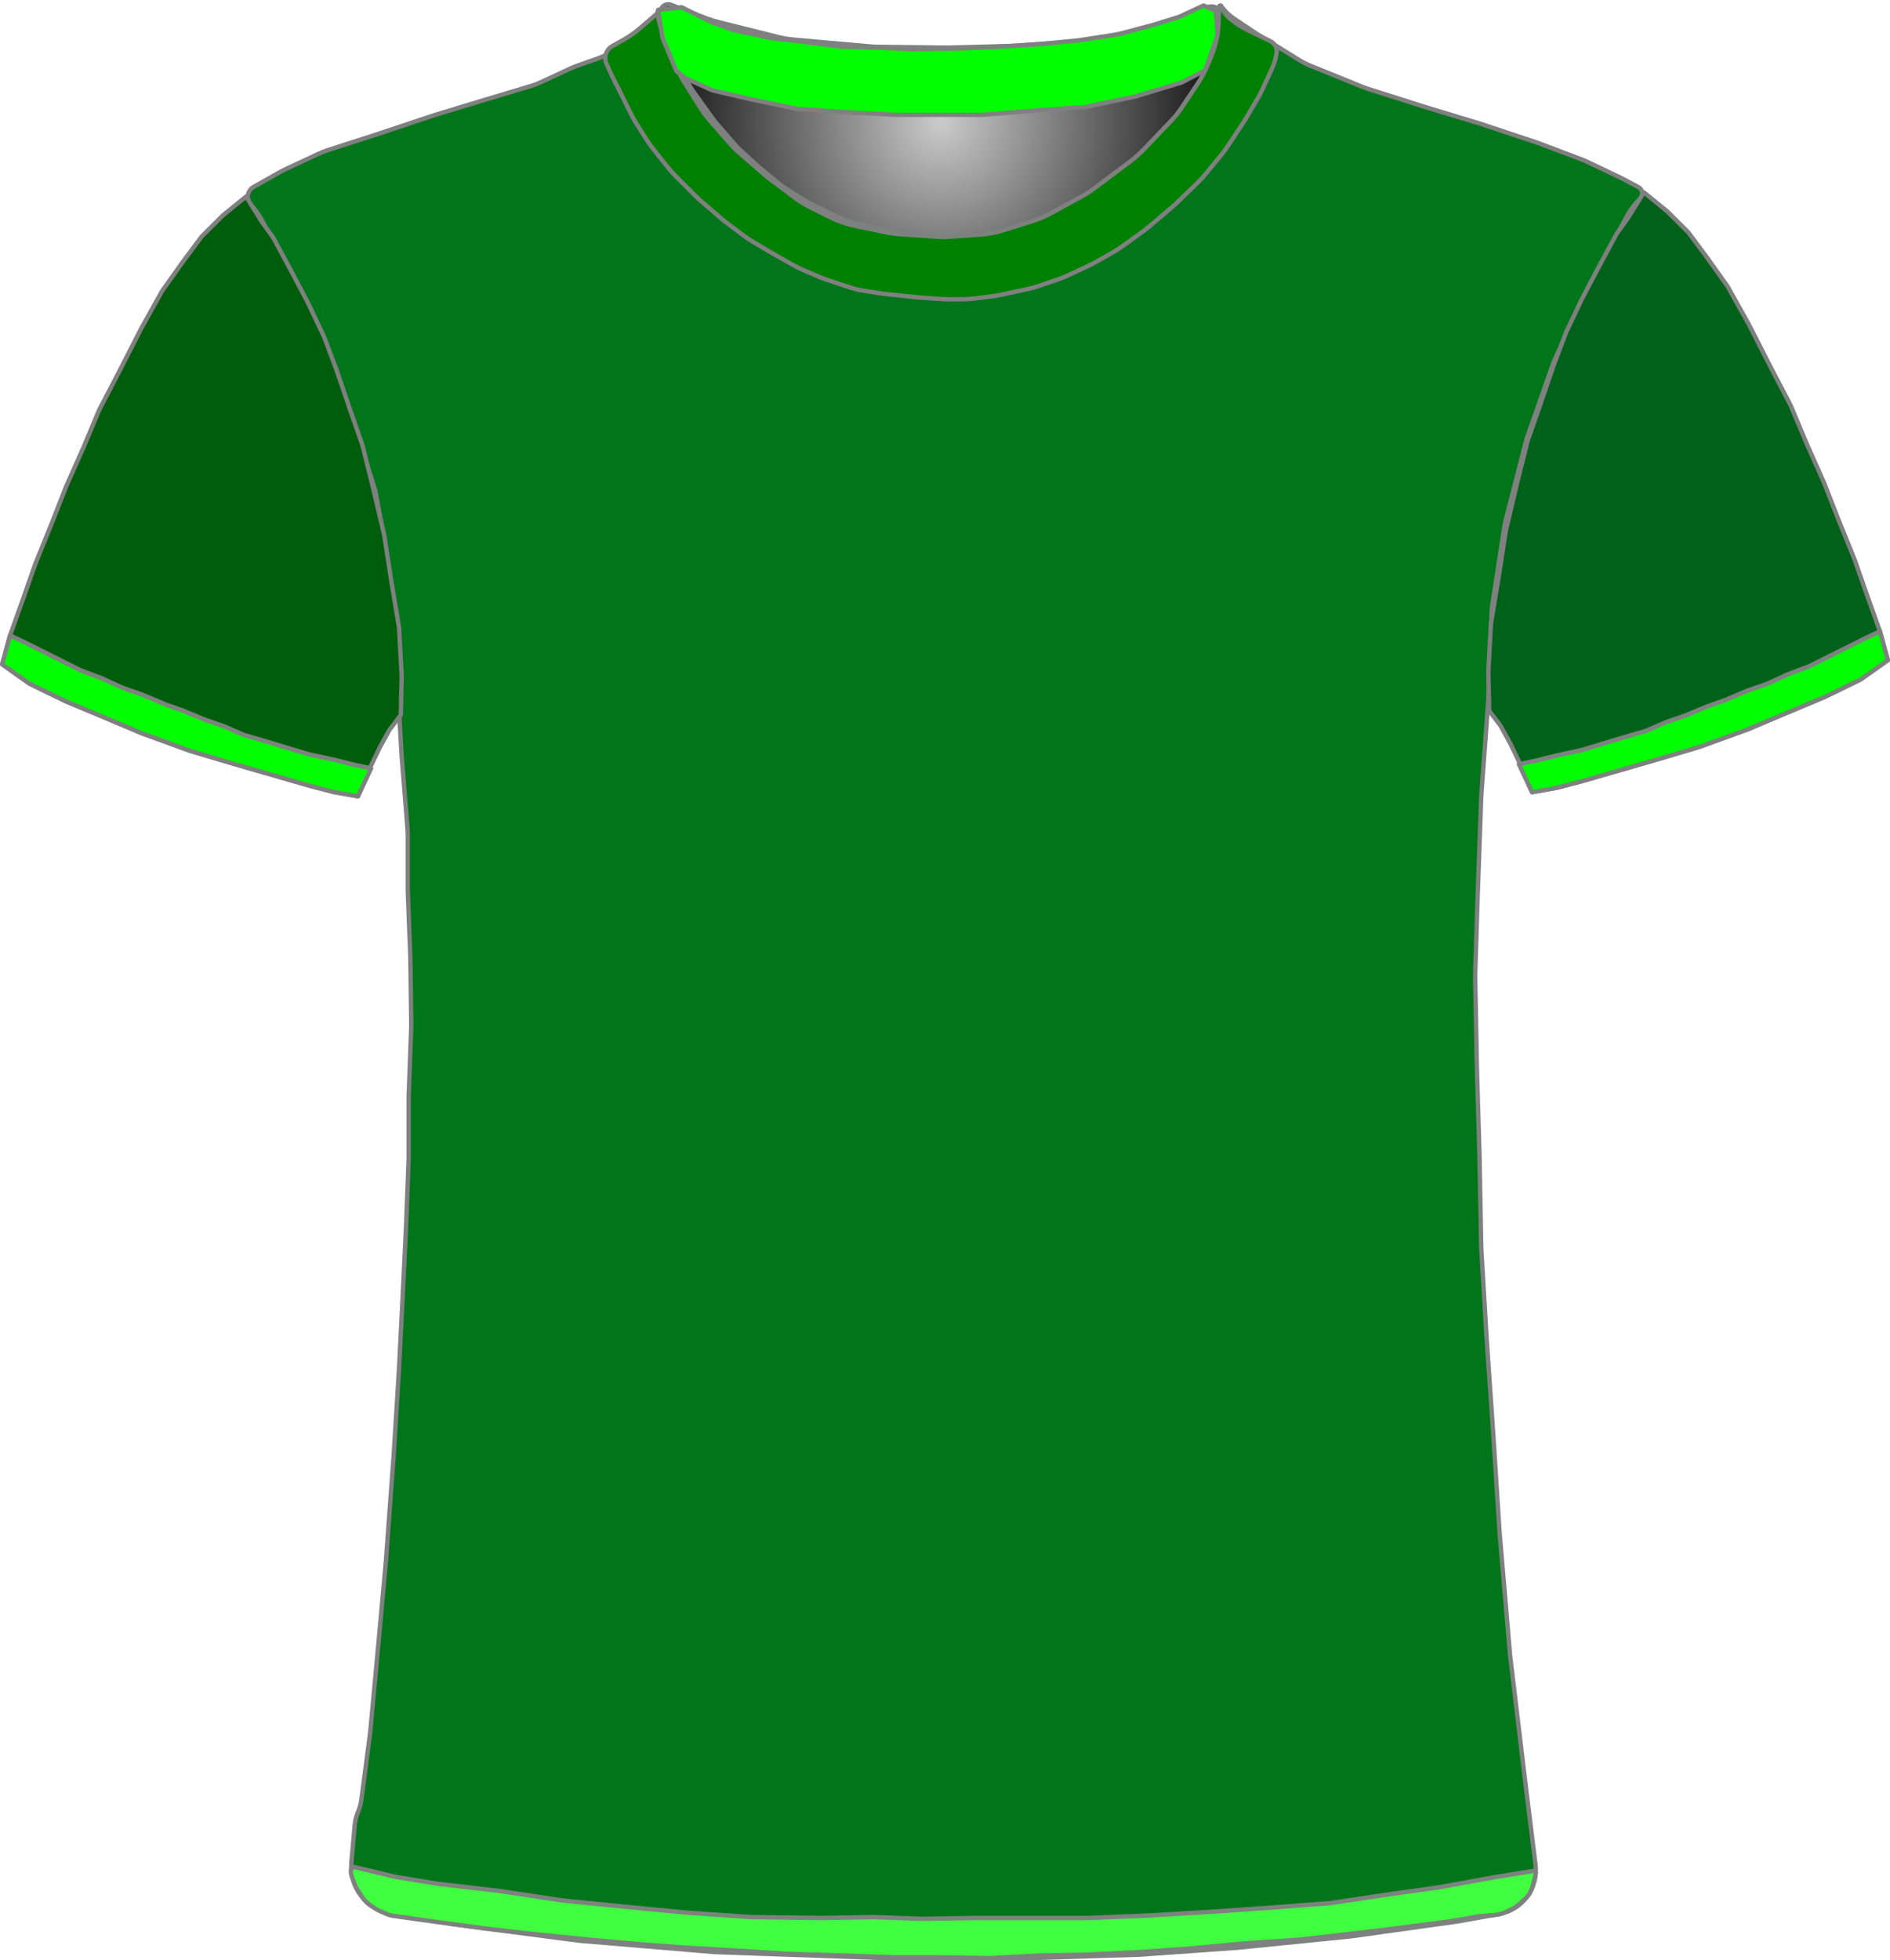 <?xml version="1.0" encoding="UTF-8" standalone="no"?>
<!DOCTYPE svg PUBLIC "-//W3C//DTD SVG 1.1//EN" "http://www.w3.org/Graphics/SVG/1.1/DTD/svg11.dtd">
<svg xmlns="http://www.w3.org/2000/svg" xmlns:xl="http://www.w3.org/1999/xlink" version="1.1" viewBox="-45.703 -204.7 432.405 448.4" width="432.405pt" height="448.4pt" xmlns:dc="http://purl.org/dc/elements/1.1/">
  <defs>
    <radialGradient cx="0" cy="0" r="1" id="Gradient" gradientUnits="userSpaceOnUse">
      <stop offset="0" stop-color="#cbcbcb"/>
      <stop offset="1" stop-color="black"/>
    </radialGradient>
    <radialGradient id="Obj_Gradient" xl:href="#Gradient" gradientTransform="translate(169.557 -176.8) scale(70.263)"/>
  </defs>
  <g stroke="none" stroke-opacity="1" stroke-dasharray="none" fill="none" fill-opacity="1">
    <title>bolivia</title>
    <g>
      <title>Capa 1</title>
      <path d="M 107.803 -203.61 L 115.968 -200.492 C 116.826 -200.164 117.703 -199.888 118.594 -199.666 L 132.311 -196.236 C 133.473 -195.946 134.656 -195.747 135.848 -195.64 L 153.375 -194.079 C 153.962 -194.026 154.552 -193.996 155.142 -193.989 L 170.621 -193.805 C 170.911 -193.802 171.202 -193.804 171.492 -193.811 L 185.915 -194.186 C 186.276 -194.195 186.637 -194.213 186.997 -194.24 L 201.368 -195.291 C 202.359 -195.364 203.345 -195.5 204.319 -195.7 L 215.892 -198.078 C 216.934 -198.293 217.96 -198.579 218.962 -198.935 L 230.714 -203.11 C 231.804 -203.497 233.008 -202.966 233.457 -201.9 L 233.457 -201.9 C 233.979 -200.66 234.131 -199.295 233.894 -197.971 L 233.714 -196.96 C 233.41 -195.259 232.915 -193.597 232.239 -192.007 L 230.696 -188.376 C 230.138 -187.061 229.458 -185.802 228.666 -184.614 L 224.98 -179.085 C 224.233 -177.964 223.388 -176.911 222.456 -175.937 L 216.161 -169.362 C 215.293 -168.456 214.352 -167.622 213.348 -166.868 L 204.973 -160.587 C 204.096 -159.93 203.174 -159.336 202.213 -158.81 L 195.028 -154.879 C 193.717 -154.161 192.339 -153.573 190.914 -153.123 L 184.241 -151.016 C 182.524 -150.474 180.749 -150.135 178.953 -150.007 L 172.067 -149.515 C 170.995 -149.438 169.918 -149.437 168.846 -149.511 L 160.41 -150.093 C 159.375 -150.164 158.347 -150.305 157.332 -150.515 L 150.197 -151.992 C 148.245 -152.395 146.354 -153.051 144.571 -153.943 L 139.912 -156.273 C 138.677 -156.89 137.501 -157.616 136.397 -158.444 L 130.716 -162.706 C 130.276 -163.035 129.849 -163.38 129.435 -163.74 L 123.68 -168.738 C 122.865 -169.445 122.102 -170.209 121.395 -171.023 L 116.989 -176.096 C 116.235 -176.964 115.547 -177.888 114.931 -178.859 L 111.198 -184.747 C 110.837 -185.315 110.502 -185.899 110.192 -186.497 L 108.572 -189.63 C 107.963 -190.808 107.457 -192.036 107.059 -193.301 L 105.779 -197.374 C 105.564 -198.058 105.381 -198.751 105.231 -199.451 L 105.157 -199.8 C 104.962 -200.708 105.069 -201.656 105.462 -202.497 L 105.557 -202.7 C 105.951 -203.545 106.932 -203.942 107.803 -203.61 Z" fill="url(#Obj_Gradient)"/>
      <path d="M 107.803 -203.61 L 115.968 -200.492 C 116.826 -200.164 117.703 -199.888 118.594 -199.666 L 132.311 -196.236 C 133.473 -195.946 134.656 -195.747 135.848 -195.64 L 153.375 -194.079 C 153.962 -194.026 154.552 -193.996 155.142 -193.989 L 170.621 -193.805 C 170.911 -193.802 171.202 -193.804 171.492 -193.811 L 185.915 -194.186 C 186.276 -194.195 186.637 -194.213 186.997 -194.24 L 201.368 -195.291 C 202.359 -195.364 203.345 -195.5 204.319 -195.7 L 215.892 -198.078 C 216.934 -198.293 217.96 -198.579 218.962 -198.935 L 230.714 -203.11 C 231.804 -203.497 233.008 -202.966 233.457 -201.9 L 233.457 -201.9 C 233.979 -200.66 234.131 -199.295 233.894 -197.971 L 233.714 -196.96 C 233.41 -195.259 232.915 -193.597 232.239 -192.007 L 230.696 -188.376 C 230.138 -187.061 229.458 -185.802 228.666 -184.614 L 224.98 -179.085 C 224.233 -177.964 223.388 -176.911 222.456 -175.937 L 216.161 -169.362 C 215.293 -168.456 214.352 -167.622 213.348 -166.868 L 204.973 -160.587 C 204.096 -159.93 203.174 -159.336 202.213 -158.81 L 195.028 -154.879 C 193.717 -154.161 192.339 -153.573 190.914 -153.123 L 184.241 -151.016 C 182.524 -150.474 180.749 -150.135 178.953 -150.007 L 172.067 -149.515 C 170.995 -149.438 169.918 -149.437 168.846 -149.511 L 160.41 -150.093 C 159.375 -150.164 158.347 -150.305 157.332 -150.515 L 150.197 -151.992 C 148.245 -152.395 146.354 -153.051 144.571 -153.943 L 139.912 -156.273 C 138.677 -156.89 137.501 -157.616 136.397 -158.444 L 130.716 -162.706 C 130.276 -163.035 129.849 -163.38 129.435 -163.74 L 123.68 -168.738 C 122.865 -169.445 122.102 -170.209 121.395 -171.023 L 116.989 -176.096 C 116.235 -176.964 115.547 -177.888 114.931 -178.859 L 111.198 -184.747 C 110.837 -185.315 110.502 -185.899 110.192 -186.497 L 108.572 -189.63 C 107.963 -190.808 107.457 -192.036 107.059 -193.301 L 105.779 -197.374 C 105.564 -198.058 105.381 -198.751 105.231 -199.451 L 105.157 -199.8 C 104.962 -200.708 105.069 -201.656 105.462 -202.497 L 105.557 -202.7 C 105.951 -203.545 106.932 -203.942 107.803 -203.61 Z" stroke="#7f8080" stroke-linecap="round" stroke-linejoin="round" stroke-width="1"/>
      <path d="M 43.771 233.064 L 57.513 235.354 C 57.696 235.385 57.88 235.412 58.065 235.436 L 86.418 239.152 C 86.665 239.184 86.912 239.21 87.16 239.231 L 117.403 241.768 C 117.66 241.789 117.917 241.805 118.175 241.814 L 157.106 243.19 C 157.294 243.197 157.482 243.2 157.671 243.2 L 189.138 243.2 C 189.305 243.2 189.471 243.197 189.638 243.192 L 214.673 242.41 C 214.883 242.403 215.093 242.393 215.303 242.378 L 237.351 240.817 C 237.509 240.806 237.667 240.792 237.825 240.776 L 263.086 238.231 C 263.287 238.21 263.489 238.186 263.689 238.158 L 287.482 234.843 C 287.686 234.814 287.89 234.782 288.092 234.746 L 297.288 233.1 C 302.615 232.147 306.266 227.193 305.6 221.823 L 303.392 204.032 C 303.389 204.011 303.387 203.989 303.384 203.968 L 299.82 174.269 C 299.799 174.09 299.78 173.91 299.765 173.73 L 297.403 146.17 C 297.393 146.057 297.385 145.943 297.377 145.829 L 295.991 124.238 C 295.989 124.213 295.987 124.187 295.986 124.162 L 294.393 101.076 C 294.39 101.025 294.387 100.975 294.384 100.924 L 293.207 81.122 C 293.195 80.907 293.186 80.693 293.182 80.478 L 292.79 59.883 C 292.789 59.828 292.787 59.772 292.786 59.717 L 292.191 39.483 C 292.189 39.428 292.188 39.372 292.187 39.317 L 291.796 18.808 C 291.791 18.536 291.792 18.264 291.801 17.993 L 292.387 -.367 C 292.388 -.389 292.389 -.411 292.389 -.433 L 293.177 -22.302 C 293.185 -22.501 293.195 -22.699 293.21 -22.897 L 294.767 -44.118 C 294.781 -44.306 294.792 -44.494 294.799 -44.683 L 295.553 -64.582 C 295.577 -65.193 295.635 -65.803 295.728 -66.408 L 298.467 -84.212 C 298.548 -84.737 298.655 -85.258 298.787 -85.772 L 303.415 -103.73 C 303.531 -104.176 303.665 -104.618 303.818 -105.053 L 309.539 -121.292 C 309.705 -121.764 309.893 -122.227 310.103 -122.681 L 315.634 -134.666 C 315.737 -134.889 315.845 -135.109 315.957 -135.326 L 321.32 -145.668 C 321.365 -145.756 321.412 -145.844 321.459 -145.931 L 326.675 -155.548 C 327.412 -156.907 328.362 -158.14 329.488 -159.2 L 329.488 -159.2 C 330.163 -159.835 330.196 -160.898 329.56 -161.573 C 329.436 -161.705 329.29 -161.817 329.13 -161.902 L 325.916 -163.624 C 325.697 -163.741 325.476 -163.853 325.252 -163.96 L 317.398 -167.709 C 316.992 -167.903 316.577 -168.08 316.156 -168.239 L 306.481 -171.89 C 306.286 -171.963 306.089 -172.033 305.891 -172.099 L 293.197 -176.33 C 293.058 -176.377 292.918 -176.421 292.777 -176.464 L 279.894 -180.368 C 279.823 -180.389 279.753 -180.411 279.683 -180.434 L 267.179 -184.412 C 266.785 -184.537 266.397 -184.678 266.014 -184.833 L 254.038 -189.693 C 253.206 -190.03 252.404 -190.437 251.641 -190.909 L 242.022 -196.856 C 241.866 -196.952 241.712 -197.051 241.56 -197.152 L 236.67 -200.412 C 235.688 -201.067 234.817 -201.873 234.088 -202.8 L 234.088 -202.8 C 233.983 -202.934 233.788 -202.958 233.654 -202.852 C 233.551 -202.771 233.51 -202.635 233.551 -202.511 L 233.688 -202.1 C 234.147 -200.722 234.252 -199.251 233.992 -197.822 L 233.597 -195.649 C 233.326 -194.157 232.844 -192.712 232.166 -191.356 L 230.634 -188.291 C 230.337 -187.698 230.004 -187.123 229.636 -186.571 L 226.432 -181.766 C 226.003 -181.123 225.529 -180.512 225.012 -179.937 L 220.45 -174.868 C 220.409 -174.823 220.367 -174.777 220.326 -174.732 L 214.332 -168.224 C 213.704 -167.543 213.018 -166.917 212.282 -166.354 L 207.258 -162.512 C 206.812 -162.171 206.348 -161.853 205.868 -161.561 L 199.382 -157.606 C 198.72 -157.203 198.03 -156.848 197.317 -156.544 L 190.202 -153.516 C 189.394 -153.173 188.559 -152.896 187.706 -152.689 L 183.627 -151.7 C 182.803 -151.5 181.963 -151.366 181.117 -151.3 L 175.417 -150.85 C 174.998 -150.817 174.578 -150.8 174.158 -150.8 L 167.125 -150.8 C 166.368 -150.8 165.612 -150.854 164.862 -150.961 L 156.916 -152.096 C 156.431 -152.165 155.949 -152.257 155.473 -152.37 L 149.512 -153.79 C 148.366 -154.062 147.254 -154.461 146.196 -154.977 L 139.916 -158.044 C 139.431 -158.281 138.958 -158.543 138.5 -158.827 L 134.288 -161.442 C 133.689 -161.813 133.115 -162.225 132.57 -162.672 L 128.124 -166.324 C 127.9 -166.508 127.681 -166.698 127.468 -166.893 L 123.666 -170.379 C 123.214 -170.793 122.787 -171.232 122.386 -171.695 L 118.267 -176.447 C 117.948 -176.815 117.646 -177.198 117.361 -177.595 L 112.932 -183.764 C 112.437 -184.454 111.997 -185.181 111.618 -185.94 L 109.042 -191.093 C 109.006 -191.164 108.971 -191.236 108.936 -191.308 L 107.688 -193.9 C 106.837 -195.667 106.482 -197.631 106.659 -199.584 L 106.84 -201.567 C 106.863 -201.828 106.67 -202.06 106.409 -202.084 C 106.246 -202.099 106.088 -202.029 105.988 -201.9 L 105.988 -201.9 C 105.325 -201.038 104.545 -200.271 103.67 -199.624 L 99.774 -196.737 C 99.65 -196.646 99.525 -196.556 99.399 -196.468 L 94.776 -193.246 C 93.59 -192.419 92.296 -191.757 90.932 -191.277 L 86.324 -189.659 C 85.834 -189.486 85.352 -189.29 84.881 -189.071 L 78.034 -185.886 C 77.338 -185.563 76.619 -185.289 75.884 -185.069 L 65.013 -181.808 C 64.996 -181.803 64.98 -181.797 64.963 -181.792 L 53.995 -178.463 C 53.857 -178.421 53.72 -178.377 53.583 -178.332 L 40.662 -174.025 C 40.613 -174.008 40.563 -173.992 40.514 -173.976 L 29.147 -170.309 C 28.508 -170.103 27.883 -169.857 27.276 -169.573 L 19.344 -165.86 C 18.974 -165.687 18.61 -165.499 18.254 -165.298 L 12.308 -161.937 C 11.055 -161.229 10.613 -159.639 11.321 -158.386 C 11.399 -158.25 11.488 -158.12 11.588 -158 L 12.452 -156.963 C 13.207 -156.057 13.86 -155.071 14.398 -154.021 L 17.475 -148.021 C 17.55 -147.874 17.628 -147.728 17.708 -147.583 L 21.663 -140.427 C 21.746 -140.276 21.827 -140.123 21.906 -139.969 L 26.014 -131.931 C 26.263 -131.444 26.487 -130.944 26.685 -130.434 L 30.168 -121.452 C 30.181 -121.417 30.195 -121.383 30.209 -121.348 L 33.805 -112.262 C 33.927 -111.954 34.039 -111.642 34.142 -111.327 L 36.764 -103.274 C 36.78 -103.225 36.796 -103.175 36.812 -103.125 L 39.884 -93.367 C 40.086 -92.723 40.248 -92.067 40.368 -91.402 L 42.353 -80.393 C 42.377 -80.264 42.398 -80.136 42.418 -80.007 L 44.124 -69.013 C 44.167 -68.738 44.202 -68.461 44.231 -68.184 L 45.118 -59.487 C 45.165 -59.029 45.192 -58.57 45.199 -58.109 L 45.383 -46.134 C 45.386 -45.911 45.394 -45.689 45.407 -45.467 L 46.178 -31.985 C 46.185 -31.862 46.193 -31.738 46.203 -31.615 L 47.537 -15.041 C 47.571 -14.614 47.588 -14.186 47.588 -13.757 L 47.588 -1.308 C 47.588 -1.103 47.592 -.898 47.6 -.693 L 48.18 14.396 C 48.186 14.532 48.189 14.668 48.191 14.804 L 48.383 29.6 C 48.386 29.867 48.383 30.133 48.373 30.4 L 47.799 45.904 C 47.792 46.101 47.788 46.299 47.788 46.496 L 47.788 60.092 C 47.788 60.297 47.784 60.502 47.776 60.707 L 47.191 75.922 C 47.189 75.974 47.187 76.026 47.184 76.078 L 46.389 92.581 C 46.388 92.594 46.388 92.606 46.387 92.619 L 45.593 108.311 C 45.59 108.37 45.586 108.43 45.583 108.489 L 44.394 127.71 C 44.39 127.77 44.386 127.83 44.382 127.89 L 42.598 152.259 C 42.592 152.353 42.584 152.447 42.575 152.54 L 40.789 172.185 C 40.789 172.195 40.788 172.205 40.787 172.215 L 39.016 191.3 C 38.997 191.5 38.975 191.7 38.949 191.899 L 36.988 206.872 C 36.855 207.886 36.586 208.878 36.188 209.82 L 36.188 209.82 C 35.791 210.76 35.542 211.757 35.451 212.775 L 34.688 221.32 C 34.18 227.007 38.139 232.125 43.771 233.064 Z" fill="#00751a"/>
      <path d="M 43.771 233.064 L 57.513 235.354 C 57.696 235.385 57.88 235.412 58.065 235.436 L 86.418 239.152 C 86.665 239.184 86.912 239.21 87.16 239.231 L 117.403 241.768 C 117.66 241.789 117.917 241.805 118.175 241.814 L 157.106 243.19 C 157.294 243.197 157.482 243.2 157.671 243.2 L 189.138 243.2 C 189.305 243.2 189.471 243.197 189.638 243.192 L 214.673 242.41 C 214.883 242.403 215.093 242.393 215.303 242.378 L 237.351 240.817 C 237.509 240.806 237.667 240.792 237.825 240.776 L 263.086 238.231 C 263.287 238.21 263.489 238.186 263.689 238.158 L 287.482 234.843 C 287.686 234.814 287.89 234.782 288.092 234.746 L 297.288 233.1 C 302.615 232.147 306.266 227.193 305.6 221.823 L 303.392 204.032 C 303.389 204.011 303.387 203.989 303.384 203.968 L 299.82 174.269 C 299.799 174.09 299.78 173.91 299.765 173.73 L 297.403 146.17 C 297.393 146.057 297.385 145.943 297.377 145.829 L 295.991 124.238 C 295.989 124.213 295.987 124.187 295.986 124.162 L 294.393 101.076 C 294.39 101.025 294.387 100.975 294.384 100.924 L 293.207 81.122 C 293.195 80.907 293.186 80.693 293.182 80.478 L 292.79 59.883 C 292.789 59.828 292.787 59.772 292.786 59.717 L 292.191 39.483 C 292.189 39.428 292.188 39.372 292.187 39.317 L 291.796 18.808 C 291.791 18.536 291.792 18.264 291.801 17.993 L 292.387 -.367 C 292.388 -.389 292.389 -.411 292.389 -.433 L 293.177 -22.302 C 293.185 -22.501 293.195 -22.699 293.21 -22.897 L 294.767 -44.118 C 294.781 -44.306 294.792 -44.494 294.799 -44.683 L 295.553 -64.582 C 295.577 -65.193 295.635 -65.803 295.728 -66.408 L 298.467 -84.212 C 298.548 -84.737 298.655 -85.258 298.787 -85.772 L 303.415 -103.73 C 303.531 -104.176 303.665 -104.618 303.818 -105.053 L 309.539 -121.292 C 309.705 -121.764 309.893 -122.227 310.103 -122.681 L 315.634 -134.666 C 315.737 -134.889 315.845 -135.109 315.957 -135.326 L 321.32 -145.668 C 321.365 -145.756 321.412 -145.844 321.459 -145.931 L 326.675 -155.548 C 327.412 -156.907 328.362 -158.14 329.488 -159.2 L 329.488 -159.2 C 330.163 -159.835 330.196 -160.898 329.56 -161.573 C 329.436 -161.705 329.29 -161.817 329.13 -161.902 L 325.916 -163.624 C 325.697 -163.741 325.476 -163.853 325.252 -163.96 L 317.398 -167.709 C 316.992 -167.903 316.577 -168.08 316.156 -168.239 L 306.481 -171.89 C 306.286 -171.963 306.089 -172.033 305.891 -172.099 L 293.197 -176.33 C 293.058 -176.377 292.918 -176.421 292.777 -176.464 L 279.894 -180.368 C 279.823 -180.389 279.753 -180.411 279.683 -180.434 L 267.179 -184.412 C 266.785 -184.537 266.397 -184.678 266.014 -184.833 L 254.038 -189.693 C 253.206 -190.03 252.404 -190.437 251.641 -190.909 L 242.022 -196.856 C 241.866 -196.952 241.712 -197.051 241.56 -197.152 L 236.67 -200.412 C 235.688 -201.067 234.817 -201.873 234.088 -202.8 L 234.088 -202.8 C 233.983 -202.934 233.788 -202.958 233.654 -202.852 C 233.551 -202.771 233.51 -202.635 233.551 -202.511 L 233.688 -202.1 C 234.147 -200.722 234.252 -199.251 233.992 -197.822 L 233.597 -195.649 C 233.326 -194.157 232.844 -192.712 232.166 -191.356 L 230.634 -188.291 C 230.337 -187.698 230.004 -187.123 229.636 -186.571 L 226.432 -181.766 C 226.003 -181.123 225.529 -180.512 225.012 -179.937 L 220.45 -174.868 C 220.409 -174.823 220.367 -174.777 220.326 -174.732 L 214.332 -168.224 C 213.704 -167.543 213.018 -166.917 212.282 -166.354 L 207.258 -162.512 C 206.812 -162.171 206.348 -161.853 205.868 -161.561 L 199.382 -157.606 C 198.72 -157.203 198.03 -156.848 197.317 -156.544 L 190.202 -153.516 C 189.394 -153.173 188.559 -152.896 187.706 -152.689 L 183.627 -151.7 C 182.803 -151.5 181.963 -151.366 181.117 -151.3 L 175.417 -150.85 C 174.998 -150.817 174.578 -150.8 174.158 -150.8 L 167.125 -150.8 C 166.368 -150.8 165.612 -150.854 164.862 -150.961 L 156.916 -152.096 C 156.431 -152.165 155.949 -152.257 155.473 -152.37 L 149.512 -153.79 C 148.366 -154.062 147.254 -154.461 146.196 -154.977 L 139.916 -158.044 C 139.431 -158.281 138.958 -158.543 138.5 -158.827 L 134.288 -161.442 C 133.689 -161.813 133.115 -162.225 132.57 -162.672 L 128.124 -166.324 C 127.9 -166.508 127.681 -166.698 127.468 -166.893 L 123.666 -170.379 C 123.214 -170.793 122.787 -171.232 122.386 -171.695 L 118.267 -176.447 C 117.948 -176.815 117.646 -177.198 117.361 -177.595 L 112.932 -183.764 C 112.437 -184.454 111.997 -185.181 111.618 -185.94 L 109.042 -191.093 C 109.006 -191.164 108.971 -191.236 108.936 -191.308 L 107.688 -193.9 C 106.837 -195.667 106.482 -197.631 106.659 -199.584 L 106.84 -201.567 C 106.863 -201.828 106.67 -202.06 106.409 -202.084 C 106.246 -202.099 106.088 -202.029 105.988 -201.9 L 105.988 -201.9 C 105.325 -201.038 104.545 -200.271 103.67 -199.624 L 99.774 -196.737 C 99.65 -196.646 99.525 -196.556 99.399 -196.468 L 94.776 -193.246 C 93.59 -192.419 92.296 -191.757 90.932 -191.277 L 86.324 -189.659 C 85.834 -189.486 85.352 -189.29 84.881 -189.071 L 78.034 -185.886 C 77.338 -185.563 76.619 -185.289 75.884 -185.069 L 65.013 -181.808 C 64.996 -181.803 64.98 -181.797 64.963 -181.792 L 53.995 -178.463 C 53.857 -178.421 53.72 -178.377 53.583 -178.332 L 40.662 -174.025 C 40.613 -174.008 40.563 -173.992 40.514 -173.976 L 29.147 -170.309 C 28.508 -170.103 27.883 -169.857 27.276 -169.573 L 19.344 -165.86 C 18.974 -165.687 18.61 -165.499 18.254 -165.298 L 12.308 -161.937 C 11.055 -161.229 10.613 -159.639 11.321 -158.386 C 11.399 -158.25 11.488 -158.12 11.588 -158 L 12.452 -156.963 C 13.207 -156.057 13.86 -155.071 14.398 -154.021 L 17.475 -148.021 C 17.55 -147.874 17.628 -147.728 17.708 -147.583 L 21.663 -140.427 C 21.746 -140.276 21.827 -140.123 21.906 -139.969 L 26.014 -131.931 C 26.263 -131.444 26.487 -130.944 26.685 -130.434 L 30.168 -121.452 C 30.181 -121.417 30.195 -121.383 30.209 -121.348 L 33.805 -112.262 C 33.927 -111.954 34.039 -111.642 34.142 -111.327 L 36.764 -103.274 C 36.78 -103.225 36.796 -103.175 36.812 -103.125 L 39.884 -93.367 C 40.086 -92.723 40.248 -92.067 40.368 -91.402 L 42.353 -80.393 C 42.377 -80.264 42.398 -80.136 42.418 -80.007 L 44.124 -69.013 C 44.167 -68.738 44.202 -68.461 44.231 -68.184 L 45.118 -59.487 C 45.165 -59.029 45.192 -58.57 45.199 -58.109 L 45.383 -46.134 C 45.386 -45.911 45.394 -45.689 45.407 -45.467 L 46.178 -31.985 C 46.185 -31.862 46.193 -31.738 46.203 -31.615 L 47.537 -15.041 C 47.571 -14.614 47.588 -14.186 47.588 -13.757 L 47.588 -1.308 C 47.588 -1.103 47.592 -.898 47.6 -.693 L 48.18 14.396 C 48.186 14.532 48.189 14.668 48.191 14.804 L 48.383 29.6 C 48.386 29.867 48.383 30.133 48.373 30.4 L 47.799 45.904 C 47.792 46.101 47.788 46.299 47.788 46.496 L 47.788 60.092 C 47.788 60.297 47.784 60.502 47.776 60.707 L 47.191 75.922 C 47.189 75.974 47.187 76.026 47.184 76.078 L 46.389 92.581 C 46.388 92.594 46.388 92.606 46.387 92.619 L 45.593 108.311 C 45.59 108.37 45.586 108.43 45.583 108.489 L 44.394 127.71 C 44.39 127.77 44.386 127.83 44.382 127.89 L 42.598 152.259 C 42.592 152.353 42.584 152.447 42.575 152.54 L 40.789 172.185 C 40.789 172.195 40.788 172.205 40.787 172.215 L 39.016 191.3 C 38.997 191.5 38.975 191.7 38.949 191.899 L 36.988 206.872 C 36.855 207.886 36.586 208.878 36.188 209.82 L 36.188 209.82 C 35.791 210.76 35.542 211.757 35.451 212.775 L 34.688 221.32 C 34.18 227.007 38.139 232.125 43.771 233.064 Z" stroke="#7f8080" stroke-linecap="round" stroke-linejoin="round" stroke-width="1"/>
      <path d="M -45.203 -52.754 L -39.003 -48.354 L -30.803 -44.354 L -22.203 -40.754 L -13.203 -36.954 L -2.203 -32.954 L 7.197 -30.154 L 16.197 -27.554 L 25.197 -24.954 L 30.597 -23.554 L 36.197 -22.554 L 38.597 -28.354 L 41.197 -33.754 L 43.397 -37.754 L 45.997 -41.154 L 46.197 -50.154 L 45.597 -61.154 L 43.797 -71.954 L 42.197 -82.354 L 39.597 -93.354 L 37.197 -102.954 L 34.397 -110.954 L 31.197 -120.354 L 28.397 -127.754 L 24.797 -135.354 L 20.797 -142.954 L 16.797 -150.354 L 14.197 -153.954 L 10.597 -159.754 L 5.197 -155.354 L .397 -150.554 L -4.203 -144.354 L -8.603 -138.154 L -13.403 -129.554 L -18.203 -120.154 L -23.003 -110.954 L -26.603 -102.354 L -30.603 -93.354 L -33.803 -85.154 L -37.603 -75.754 L -40.403 -67.754 L -43.403 -59.354 Z" fill="#005d0c"/>
      <path d="M -45.203 -52.754 L -39.003 -48.354 L -30.803 -44.354 L -22.203 -40.754 L -13.203 -36.954 L -2.203 -32.954 L 7.197 -30.154 L 16.197 -27.554 L 25.197 -24.954 L 30.597 -23.554 L 36.197 -22.554 L 38.597 -28.354 L 41.197 -33.754 L 43.397 -37.754 L 45.997 -41.154 L 46.197 -50.154 L 45.597 -61.154 L 43.797 -71.954 L 42.197 -82.354 L 39.597 -93.354 L 37.197 -102.954 L 34.397 -110.954 L 31.197 -120.354 L 28.397 -127.754 L 24.797 -135.354 L 20.797 -142.954 L 16.797 -150.354 L 14.197 -153.954 L 10.597 -159.754 L 5.197 -155.354 L .397 -150.554 L -4.203 -144.354 L -8.603 -138.154 L -13.403 -129.554 L -18.203 -120.154 L -23.003 -110.954 L -26.603 -102.354 L -30.603 -93.354 L -33.803 -85.154 L -37.603 -75.754 L -40.403 -67.754 L -43.403 -59.354 Z" stroke="#7f8080" stroke-linecap="round" stroke-linejoin="round" stroke-width="1"/>
      <path d="M 386.203 -53.697 L 380.003 -49.297 L 371.803 -45.297 L 363.203 -41.697 L 354.203 -37.897 L 343.203 -33.897 L 333.803 -31.097 L 324.803 -28.497 L 315.803 -25.897 L 310.403 -24.497 L 304.803 -23.497 L 302.403 -29.297 L 299.803 -34.697 L 297.603 -38.697 L 295.003 -42.097 L 294.803 -51.097 L 295.403 -62.097 L 297.203 -72.897 L 298.803 -83.297 L 301.403 -94.297 L 303.803 -103.897 L 306.603 -111.897 L 309.803 -121.297 L 312.603 -128.697 L 316.203 -136.297 L 320.203 -143.897 L 324.203 -151.297 L 326.803 -154.897 L 330.403 -160.697 L 335.803 -156.297 L 340.603 -151.497 L 345.203 -145.297 L 349.603 -139.097 L 354.403 -130.497 L 359.203 -121.097 L 364.003 -111.897 L 367.603 -103.297 L 371.603 -94.297 L 374.803 -86.097 L 378.603 -76.697 L 381.403 -68.697 L 384.403 -60.297 Z" fill="#006119"/>
      <path d="M 386.203 -53.697 L 380.003 -49.297 L 371.803 -45.297 L 363.203 -41.697 L 354.203 -37.897 L 343.203 -33.897 L 333.803 -31.097 L 324.803 -28.497 L 315.803 -25.897 L 310.403 -24.497 L 304.803 -23.497 L 302.403 -29.297 L 299.803 -34.697 L 297.603 -38.697 L 295.003 -42.097 L 294.803 -51.097 L 295.403 -62.097 L 297.203 -72.897 L 298.803 -83.297 L 301.403 -94.297 L 303.803 -103.897 L 306.603 -111.897 L 309.803 -121.297 L 312.603 -128.697 L 316.203 -136.297 L 320.203 -143.897 L 324.203 -151.297 L 326.803 -154.897 L 330.403 -160.697 L 335.803 -156.297 L 340.603 -151.497 L 345.203 -145.297 L 349.603 -139.097 L 354.403 -130.497 L 359.203 -121.097 L 364.003 -111.897 L 367.603 -103.297 L 371.603 -94.297 L 374.803 -86.097 L 378.603 -76.697 L 381.403 -68.697 L 384.403 -60.297 Z" stroke="#7f8080" stroke-linecap="round" stroke-linejoin="round" stroke-width="1"/>
      <path d="M -45.203 -52.754 L -39.003 -48.354 L -30.803 -44.354 L -22.203 -40.754 L -13.203 -36.954 L -2.203 -32.954 L 7.197 -30.154 L 16.197 -27.554 L 25.197 -24.954 L 30.597 -23.554 L 36.197 -22.554 L 39.197 -28.954 L 35.397 -29.754 L 30.597 -30.954 L 24.997 -32.154 L 18.997 -33.954 L 14.397 -35.354 L 10.197 -36.554 L 5.597 -38.554 L .997 -40.154 L -3.803 -42.154 L -7.803 -43.554 L -13.003 -45.754 L -17.603 -47.354 L -22.403 -49.554 L -27.203 -51.354 L -31.203 -53.354 L -35.603 -55.554 L -40.003 -57.754 L -43.403 -59.354 Z" fill="lime"/>
      <path d="M -45.203 -52.754 L -39.003 -48.354 L -30.803 -44.354 L -22.203 -40.754 L -13.203 -36.954 L -2.203 -32.954 L 7.197 -30.154 L 16.197 -27.554 L 25.197 -24.954 L 30.597 -23.554 L 36.197 -22.554 L 39.197 -28.954 L 35.397 -29.754 L 30.597 -30.954 L 24.997 -32.154 L 18.997 -33.954 L 14.397 -35.354 L 10.197 -36.554 L 5.597 -38.554 L .997 -40.154 L -3.803 -42.154 L -7.803 -43.554 L -13.003 -45.754 L -17.603 -47.354 L -22.403 -49.554 L -27.203 -51.354 L -31.203 -53.354 L -35.603 -55.554 L -40.003 -57.754 L -43.403 -59.354 Z" stroke="#7f8080" stroke-linecap="round" stroke-linejoin="round" stroke-width="1"/>
      <path d="M 386.203 -53.697 L 380.003 -49.297 L 371.803 -45.297 L 363.203 -41.697 L 354.203 -37.897 L 343.203 -33.897 L 333.803 -31.097 L 324.803 -28.497 L 315.803 -25.897 L 310.403 -24.497 L 304.803 -23.497 L 301.803 -29.897 L 305.603 -30.697 L 310.403 -31.897 L 316.003 -33.097 L 322.003 -34.897 L 326.603 -36.297 L 330.803 -37.497 L 335.403 -39.497 L 340.003 -41.097 L 344.803 -43.097 L 348.803 -44.497 L 354.003 -46.697 L 358.603 -48.297 L 363.403 -50.497 L 368.203 -52.297 L 372.203 -54.297 L 376.603 -56.497 L 381.003 -58.697 L 384.403 -60.297 Z" fill="lime"/>
      <path d="M 386.203 -53.697 L 380.003 -49.297 L 371.803 -45.297 L 363.203 -41.697 L 354.203 -37.897 L 343.203 -33.897 L 333.803 -31.097 L 324.803 -28.497 L 315.803 -25.897 L 310.403 -24.497 L 304.803 -23.497 L 301.803 -29.897 L 305.603 -30.697 L 310.403 -31.897 L 316.003 -33.097 L 322.003 -34.897 L 326.603 -36.297 L 330.803 -37.497 L 335.403 -39.497 L 340.003 -41.097 L 344.803 -43.097 L 348.803 -44.497 L 354.003 -46.697 L 358.603 -48.297 L 363.403 -50.497 L 368.203 -52.297 L 372.203 -54.297 L 376.603 -56.497 L 381.003 -58.697 L 384.403 -60.297 Z" stroke="#7f8080" stroke-linecap="round" stroke-linejoin="round" stroke-width="1"/>
      <path d="M 105.369 -202.236 L 100.64 -198.183 C 99.49 -197.197 98.245 -196.327 96.924 -195.586 L 94.397 -194.168 C 92.962 -193.363 92.381 -191.594 93.06 -190.095 L 94.077 -187.848 C 94.199 -187.58 94.326 -187.313 94.457 -187.05 L 96.26 -183.445 L 98.747 -178.471 C 99.089 -177.788 99.464 -177.122 99.872 -176.475 L 102.199 -172.792 C 102.639 -172.095 103.117 -171.422 103.629 -170.776 L 107.04 -166.478 C 107.586 -165.79 108.171 -165.134 108.792 -164.513 L 113.458 -159.847 C 113.859 -159.446 114.275 -159.06 114.704 -158.69 L 119.268 -154.756 C 119.662 -154.416 120.068 -154.089 120.485 -153.776 L 124.46 -150.795 C 125.126 -150.296 125.819 -149.833 126.535 -149.408 L 130.668 -146.959 C 130.796 -146.883 130.924 -146.809 131.054 -146.735 L 135.751 -144.073 C 136.49 -143.655 137.251 -143.278 138.031 -142.943 L 141.58 -141.422 C 142.166 -141.171 142.763 -140.944 143.367 -140.743 L 148.385 -139.07 C 149.633 -138.654 150.913 -138.346 152.213 -138.149 L 156.312 -137.528 C 156.677 -137.473 157.043 -137.426 157.411 -137.389 L 164.292 -136.683 C 164.537 -136.658 164.783 -136.637 165.029 -136.619 L 169.556 -136.302 C 170.092 -136.264 170.629 -136.245 171.166 -136.245 L 174.428 -136.245 C 175.382 -136.245 176.334 -136.305 177.281 -136.423 L 181.269 -136.921 C 181.929 -137.004 182.585 -137.115 183.236 -137.254 L 189.318 -138.558 C 190.212 -138.749 191.093 -138.994 191.958 -139.29 L 196.467 -140.836 C 197.262 -141.109 198.041 -141.425 198.801 -141.782 L 203.634 -144.057 C 204.184 -144.316 204.724 -144.596 205.252 -144.898 L 209.02 -147.051 C 209.713 -147.447 210.384 -147.879 211.032 -148.344 L 215.708 -151.705 C 216.209 -152.065 216.695 -152.445 217.165 -152.844 L 222.486 -157.359 C 222.868 -157.683 223.24 -158.02 223.6 -158.368 L 228.3 -162.916 C 228.939 -163.535 229.542 -164.191 230.106 -164.879 L 233.899 -169.516 C 234.406 -170.135 234.88 -170.78 235.319 -171.449 L 238.937 -176.953 C 239.152 -177.281 239.359 -177.615 239.557 -177.953 L 242.08 -182.257 C 242.466 -182.915 242.819 -183.593 243.138 -184.286 L 245.257 -188.897 C 245.79 -190.057 246.161 -191.285 246.36 -192.545 L 246.36 -192.545 C 246.538 -193.675 245.959 -194.788 244.932 -195.29 L 239.638 -197.878 C 238.324 -198.521 237.089 -199.315 235.96 -200.245 L 235.554 -200.58 C 234.709 -201.275 234.086 -202.201 233.76 -203.245 L 233.76 -203.245 C 233.713 -203.395 233.554 -203.478 233.405 -203.431 C 233.29 -203.395 233.21 -203.29 233.206 -203.17 L 233.097 -199.747 C 233.006 -196.904 232.389 -194.102 231.276 -191.484 L 230.399 -189.421 C 229.841 -188.107 229.161 -186.847 228.369 -185.659 L 224.683 -180.13 C 223.936 -179.009 223.091 -177.956 222.159 -176.982 L 215.864 -170.408 C 214.996 -169.501 214.055 -168.667 213.051 -167.914 L 204.676 -161.632 C 203.8 -160.975 202.877 -160.381 201.916 -159.855 L 194.731 -155.924 C 193.42 -155.207 192.042 -154.619 190.617 -154.169 L 183.944 -152.061 C 182.227 -151.519 180.452 -151.18 178.657 -151.052 L 171.77 -150.56 C 170.698 -150.484 169.622 -150.482 168.549 -150.556 L 160.113 -151.138 C 159.079 -151.209 158.05 -151.351 157.035 -151.561 L 149.9 -153.037 C 147.948 -153.441 146.057 -154.097 144.274 -154.988 L 139.615 -157.318 C 138.381 -157.935 137.204 -158.662 136.101 -159.49 L 130.419 -163.751 C 129.98 -164.08 129.552 -164.425 129.138 -164.785 L 123.383 -169.783 C 122.568 -170.49 121.805 -171.254 121.098 -172.068 L 116.692 -177.141 C 115.938 -178.009 115.25 -178.933 114.635 -179.904 L 110.901 -185.792 C 110.54 -186.361 110.205 -186.945 109.896 -187.543 L 108.275 -190.675 C 107.666 -191.853 107.16 -193.081 106.762 -194.346 L 105.482 -198.42 C 105.267 -199.103 105.085 -199.796 104.934 -200.496 L 104.709 -201.548 C 104.624 -201.945 104.85 -202.343 105.235 -202.473 L 105.235 -202.473 C 105.308 -202.497 105.386 -202.458 105.411 -202.386 C 105.429 -202.332 105.412 -202.273 105.369 -202.236 Z" fill="green"/>
      <path d="M 105.369 -202.236 L 100.64 -198.183 C 99.49 -197.197 98.245 -196.327 96.924 -195.586 L 94.397 -194.168 C 92.962 -193.363 92.381 -191.594 93.06 -190.095 L 94.077 -187.848 C 94.199 -187.58 94.326 -187.313 94.457 -187.05 L 96.26 -183.445 L 98.747 -178.471 C 99.089 -177.788 99.464 -177.122 99.872 -176.475 L 102.199 -172.792 C 102.639 -172.095 103.117 -171.422 103.629 -170.776 L 107.04 -166.478 C 107.586 -165.79 108.171 -165.134 108.792 -164.513 L 113.458 -159.847 C 113.859 -159.446 114.275 -159.06 114.704 -158.69 L 119.268 -154.756 C 119.662 -154.416 120.068 -154.089 120.485 -153.776 L 124.46 -150.795 C 125.126 -150.296 125.819 -149.833 126.535 -149.408 L 130.668 -146.959 C 130.796 -146.883 130.924 -146.809 131.054 -146.735 L 135.751 -144.073 C 136.49 -143.655 137.251 -143.278 138.031 -142.943 L 141.58 -141.422 C 142.166 -141.171 142.763 -140.944 143.367 -140.743 L 148.385 -139.07 C 149.633 -138.654 150.913 -138.346 152.213 -138.149 L 156.312 -137.528 C 156.677 -137.473 157.043 -137.426 157.411 -137.389 L 164.292 -136.683 C 164.537 -136.658 164.783 -136.637 165.029 -136.619 L 169.556 -136.302 C 170.092 -136.264 170.629 -136.245 171.166 -136.245 L 174.428 -136.245 C 175.382 -136.245 176.334 -136.305 177.281 -136.423 L 181.269 -136.921 C 181.929 -137.004 182.585 -137.115 183.236 -137.254 L 189.318 -138.558 C 190.212 -138.749 191.093 -138.994 191.958 -139.29 L 196.467 -140.836 C 197.262 -141.109 198.041 -141.425 198.801 -141.782 L 203.634 -144.057 C 204.184 -144.316 204.724 -144.596 205.252 -144.898 L 209.02 -147.051 C 209.713 -147.447 210.384 -147.879 211.032 -148.344 L 215.708 -151.705 C 216.209 -152.065 216.695 -152.445 217.165 -152.844 L 222.486 -157.359 C 222.868 -157.683 223.24 -158.02 223.6 -158.368 L 228.3 -162.916 C 228.939 -163.535 229.542 -164.191 230.106 -164.879 L 233.899 -169.516 C 234.406 -170.135 234.88 -170.78 235.319 -171.449 L 238.937 -176.953 C 239.152 -177.281 239.359 -177.615 239.557 -177.953 L 242.08 -182.257 C 242.466 -182.915 242.819 -183.593 243.138 -184.286 L 245.257 -188.897 C 245.79 -190.057 246.161 -191.285 246.36 -192.545 L 246.36 -192.545 C 246.538 -193.675 245.959 -194.788 244.932 -195.29 L 239.638 -197.878 C 238.324 -198.521 237.089 -199.315 235.96 -200.245 L 235.554 -200.58 C 234.709 -201.275 234.086 -202.201 233.76 -203.245 L 233.76 -203.245 C 233.713 -203.395 233.554 -203.478 233.405 -203.431 C 233.29 -203.395 233.21 -203.29 233.206 -203.17 L 233.097 -199.747 C 233.006 -196.904 232.389 -194.102 231.276 -191.484 L 230.399 -189.421 C 229.841 -188.107 229.161 -186.847 228.369 -185.659 L 224.683 -180.13 C 223.936 -179.009 223.091 -177.956 222.159 -176.982 L 215.864 -170.408 C 214.996 -169.501 214.055 -168.667 213.051 -167.914 L 204.676 -161.632 C 203.8 -160.975 202.877 -160.381 201.916 -159.855 L 194.731 -155.924 C 193.42 -155.207 192.042 -154.619 190.617 -154.169 L 183.944 -152.061 C 182.227 -151.519 180.452 -151.18 178.657 -151.052 L 171.77 -150.56 C 170.698 -150.484 169.622 -150.482 168.549 -150.556 L 160.113 -151.138 C 159.079 -151.209 158.05 -151.351 157.035 -151.561 L 149.9 -153.037 C 147.948 -153.441 146.057 -154.097 144.274 -154.988 L 139.615 -157.318 C 138.381 -157.935 137.204 -158.662 136.101 -159.49 L 130.419 -163.751 C 129.98 -164.08 129.552 -164.425 129.138 -164.785 L 123.383 -169.783 C 122.568 -170.49 121.805 -171.254 121.098 -172.068 L 116.692 -177.141 C 115.938 -178.009 115.25 -178.933 114.635 -179.904 L 110.901 -185.792 C 110.54 -186.361 110.205 -186.945 109.896 -187.543 L 108.275 -190.675 C 107.666 -191.853 107.16 -193.081 106.762 -194.346 L 105.482 -198.42 C 105.267 -199.103 105.085 -199.796 104.934 -200.496 L 104.709 -201.548 C 104.624 -201.945 104.85 -202.343 105.235 -202.473 L 105.235 -202.473 C 105.308 -202.497 105.386 -202.458 105.411 -202.386 C 105.429 -202.332 105.412 -202.273 105.369 -202.236 Z" stroke="#7f8080" stroke-linecap="round" stroke-linejoin="round" stroke-width="1"/>
      <path d="M 104.857 -202.444 L 110.257 -203.044 L 117.057 -199.644 L 122.057 -197.844 L 130.457 -196.044 L 138.857 -195.044 L 146.857 -194.044 L 154.457 -193.844 L 163.057 -193.444 L 174.657 -193.644 L 183.057 -194.044 L 192.457 -194.644 L 200.857 -195.444 L 210.057 -196.844 L 218.257 -199.044 L 224.057 -200.844 L 229.657 -203.444 L 232.457 -202.244 L 232.857 -196.644 L 230.057 -188.644 L 224.657 -185.844 L 214.057 -182.644 L 202.657 -180.244 L 191.457 -179.444 L 179.057 -178.444 L 168.657 -178.444 L 159.257 -178.444 L 147.657 -179.044 L 136.457 -179.844 L 125.857 -182.044 L 117.257 -184.044 L 111.057 -186.844 L 109.057 -188.444 L 105.857 -196.044 Z" fill="lime"/>
      <path d="M 104.857 -202.444 L 110.257 -203.044 L 117.057 -199.644 L 122.057 -197.844 L 130.457 -196.044 L 138.857 -195.044 L 146.857 -194.044 L 154.457 -193.844 L 163.057 -193.444 L 174.657 -193.644 L 183.057 -194.044 L 192.457 -194.644 L 200.857 -195.444 L 210.057 -196.844 L 218.257 -199.044 L 224.057 -200.844 L 229.657 -203.444 L 232.457 -202.244 L 232.857 -196.644 L 230.057 -188.644 L 224.657 -185.844 L 214.057 -182.644 L 202.657 -180.244 L 191.457 -179.444 L 179.057 -178.444 L 168.657 -178.444 L 159.257 -178.444 L 147.657 -179.044 L 136.457 -179.844 L 125.857 -182.044 L 117.257 -184.044 L 111.057 -186.844 L 109.057 -188.444 L 105.857 -196.044 Z" stroke="#7f8080" stroke-linecap="round" stroke-linejoin="round" stroke-width="1"/>
      <path d="M 34.611 223 L 34.611 223 C 34.545 223.525 34.608 224.059 34.794 224.555 L 35.445 226.291 C 35.621 226.762 35.849 227.213 36.122 227.636 L 37.09 229.132 C 37.631 229.968 38.344 230.679 39.181 231.217 L 40.26 231.91 C 40.56 232.103 40.874 232.273 41.201 232.418 L 42.517 233.003 C 43.114 233.269 43.745 233.449 44.391 233.54 L 53.402 234.801 C 53.412 234.803 53.422 234.804 53.432 234.805 L 65.148 236.394 C 65.194 236.4 65.24 236.406 65.286 236.411 L 75.569 237.598 C 75.601 237.601 75.633 237.605 75.665 237.608 L 89.375 238.999 C 89.403 239.002 89.431 239.005 89.459 239.007 L 100.564 239.999 C 100.599 240.002 100.634 240.005 100.669 240.007 L 111.356 240.799 C 111.396 240.802 111.437 240.804 111.477 240.807 L 121.985 241.402 C 122.006 241.403 122.027 241.404 122.048 241.405 L 134.091 242.195 C 134.175 242.201 134.259 242.205 134.343 242.207 L 147.79 242.603 C 147.808 242.603 147.825 242.604 147.843 242.604 L 158.487 242.999 C 158.573 243.002 158.66 243.003 158.746 243.003 L 169.355 243.003 C 169.396 243.003 169.437 243.004 169.478 243.004 L 180.564 243.199 C 180.732 243.202 180.901 243.199 181.068 243.19 L 191.69 242.61 C 191.774 242.606 191.859 242.603 191.944 242.601 L 202.708 242.405 C 202.78 242.404 202.853 242.402 202.925 242.398 L 214.943 241.807 C 214.992 241.805 215.041 241.802 215.09 241.798 L 226.33 241.009 C 226.388 241.005 226.445 241.001 226.503 240.995 L 238.914 239.813 C 238.982 239.807 239.051 239.801 239.119 239.797 L 251.052 239.014 C 251.162 239.007 251.271 238.997 251.381 238.985 L 261.793 237.806 C 261.809 237.804 261.824 237.802 261.84 237.801 L 271.788 236.607 C 271.807 236.605 271.826 236.602 271.846 236.6 L 285.681 234.822 C 285.779 234.81 285.875 234.795 285.972 234.779 L 292.526 233.655 C 292.726 233.621 292.929 233.595 293.132 233.578 L 296.364 233.311 C 297.254 233.238 298.121 232.995 298.919 232.596 L 300.405 231.853 C 301.006 231.553 301.56 231.167 302.051 230.709 L 303.386 229.463 C 303.993 228.897 304.448 228.187 304.711 227.4 L 305.005 226.516 C 305.075 226.305 305.136 226.092 305.185 225.876 L 305.655 223.841 C 305.69 223.688 305.657 223.528 305.564 223.402 L 305.564 223.402 C 305.473 223.28 305.323 223.218 305.173 223.242 L 296.693 224.591 C 296.642 224.599 296.591 224.608 296.541 224.617 L 283.556 226.978 C 283.463 226.995 283.37 227.01 283.276 227.023 L 272.047 228.599 C 272.027 228.602 272.007 228.605 271.986 228.608 L 258.864 230.566 C 258.699 230.591 258.533 230.61 258.367 230.623 L 245.643 231.601 C 245.625 231.603 245.608 231.604 245.591 231.605 L 231.25 232.601 C 231.228 232.603 231.205 232.604 231.183 232.605 L 217.879 233.4 C 217.838 233.402 217.796 233.404 217.754 233.406 L 203.562 233.997 C 203.465 234.001 203.368 234.003 203.271 234.003 L 190.017 234.003 L 177.475 234.003 C 177.436 234.003 177.397 234.004 177.358 234.004 L 165.6 234.2 C 165.478 234.202 165.355 234.201 165.233 234.197 L 154.4 233.81 C 154.278 233.806 154.155 233.804 154.033 233.806 L 142.319 234.002 C 142.251 234.003 142.183 234.003 142.114 234.002 L 126.412 233.806 C 126.282 233.804 126.151 233.799 126.021 233.79 L 111.712 232.81 C 111.648 232.806 111.585 232.8 111.522 232.794 L 97.031 231.405 C 97.021 231.404 97.012 231.403 97.002 231.402 L 83.19 230.021 C 83.075 230.009 82.959 229.995 82.844 229.977 L 68.535 227.821 C 68.456 227.809 68.377 227.799 68.298 227.79 L 54.778 226.222 C 54.67 226.21 54.563 226.195 54.456 226.177 L 45.064 224.644 C 44.899 224.617 44.735 224.584 44.573 224.545 L 35.495 222.387 C 35.107 222.294 34.717 222.534 34.625 222.922 C 34.619 222.948 34.614 222.974 34.611 223 Z" fill="#40ff40"/>
      <path d="M 34.611 223 L 34.611 223 C 34.545 223.525 34.608 224.059 34.794 224.555 L 35.445 226.291 C 35.621 226.762 35.849 227.213 36.122 227.636 L 37.09 229.132 C 37.631 229.968 38.344 230.679 39.181 231.217 L 40.26 231.91 C 40.56 232.103 40.874 232.273 41.201 232.418 L 42.517 233.003 C 43.114 233.269 43.745 233.449 44.391 233.54 L 53.402 234.801 C 53.412 234.803 53.422 234.804 53.432 234.805 L 65.148 236.394 C 65.194 236.4 65.24 236.406 65.286 236.411 L 75.569 237.598 C 75.601 237.601 75.633 237.605 75.665 237.608 L 89.375 238.999 C 89.403 239.002 89.431 239.005 89.459 239.007 L 100.564 239.999 C 100.599 240.002 100.634 240.005 100.669 240.007 L 111.356 240.799 C 111.396 240.802 111.437 240.804 111.477 240.807 L 121.985 241.402 C 122.006 241.403 122.027 241.404 122.048 241.405 L 134.091 242.195 C 134.175 242.201 134.259 242.205 134.343 242.207 L 147.79 242.603 C 147.808 242.603 147.825 242.604 147.843 242.604 L 158.487 242.999 C 158.573 243.002 158.66 243.003 158.746 243.003 L 169.355 243.003 C 169.396 243.003 169.437 243.004 169.478 243.004 L 180.564 243.199 C 180.732 243.202 180.901 243.199 181.068 243.19 L 191.69 242.61 C 191.774 242.606 191.859 242.603 191.944 242.601 L 202.708 242.405 C 202.78 242.404 202.853 242.402 202.925 242.398 L 214.943 241.807 C 214.992 241.805 215.041 241.802 215.09 241.798 L 226.33 241.009 C 226.388 241.005 226.445 241.001 226.503 240.995 L 238.914 239.813 C 238.982 239.807 239.051 239.801 239.119 239.797 L 251.052 239.014 C 251.162 239.007 251.271 238.997 251.381 238.985 L 261.793 237.806 C 261.809 237.804 261.824 237.802 261.84 237.801 L 271.788 236.607 C 271.807 236.605 271.826 236.602 271.846 236.6 L 285.681 234.822 C 285.779 234.81 285.875 234.795 285.972 234.779 L 292.526 233.655 C 292.726 233.621 292.929 233.595 293.132 233.578 L 296.364 233.311 C 297.254 233.238 298.121 232.995 298.919 232.596 L 300.405 231.853 C 301.006 231.553 301.56 231.167 302.051 230.709 L 303.386 229.463 C 303.993 228.897 304.448 228.187 304.711 227.4 L 305.005 226.516 C 305.075 226.305 305.136 226.092 305.185 225.876 L 305.655 223.841 C 305.69 223.688 305.657 223.528 305.564 223.402 L 305.564 223.402 C 305.473 223.28 305.323 223.218 305.173 223.242 L 296.693 224.591 C 296.642 224.599 296.591 224.608 296.541 224.617 L 283.556 226.978 C 283.463 226.995 283.37 227.01 283.276 227.023 L 272.047 228.599 C 272.027 228.602 272.007 228.605 271.986 228.608 L 258.864 230.566 C 258.699 230.591 258.533 230.61 258.367 230.623 L 245.643 231.601 C 245.625 231.603 245.608 231.604 245.591 231.605 L 231.25 232.601 C 231.228 232.603 231.205 232.604 231.183 232.605 L 217.879 233.4 C 217.838 233.402 217.796 233.404 217.754 233.406 L 203.562 233.997 C 203.465 234.001 203.368 234.003 203.271 234.003 L 190.017 234.003 L 177.475 234.003 C 177.436 234.003 177.397 234.004 177.358 234.004 L 165.6 234.2 C 165.478 234.202 165.355 234.201 165.233 234.197 L 154.4 233.81 C 154.278 233.806 154.155 233.804 154.033 233.806 L 142.319 234.002 C 142.251 234.003 142.183 234.003 142.114 234.002 L 126.412 233.806 C 126.282 233.804 126.151 233.799 126.021 233.79 L 111.712 232.81 C 111.648 232.806 111.585 232.8 111.522 232.794 L 97.031 231.405 C 97.021 231.404 97.012 231.403 97.002 231.402 L 83.19 230.021 C 83.075 230.009 82.959 229.995 82.844 229.977 L 68.535 227.821 C 68.456 227.809 68.377 227.799 68.298 227.79 L 54.778 226.222 C 54.67 226.21 54.563 226.195 54.456 226.177 L 45.064 224.644 C 44.899 224.617 44.735 224.584 44.573 224.545 L 35.495 222.387 C 35.107 222.294 34.717 222.534 34.625 222.922 C 34.619 222.948 34.614 222.974 34.611 223 Z" stroke="#7f8080" stroke-linecap="round" stroke-linejoin="round" stroke-width="1"/>
    </g>
  </g>
</svg>
